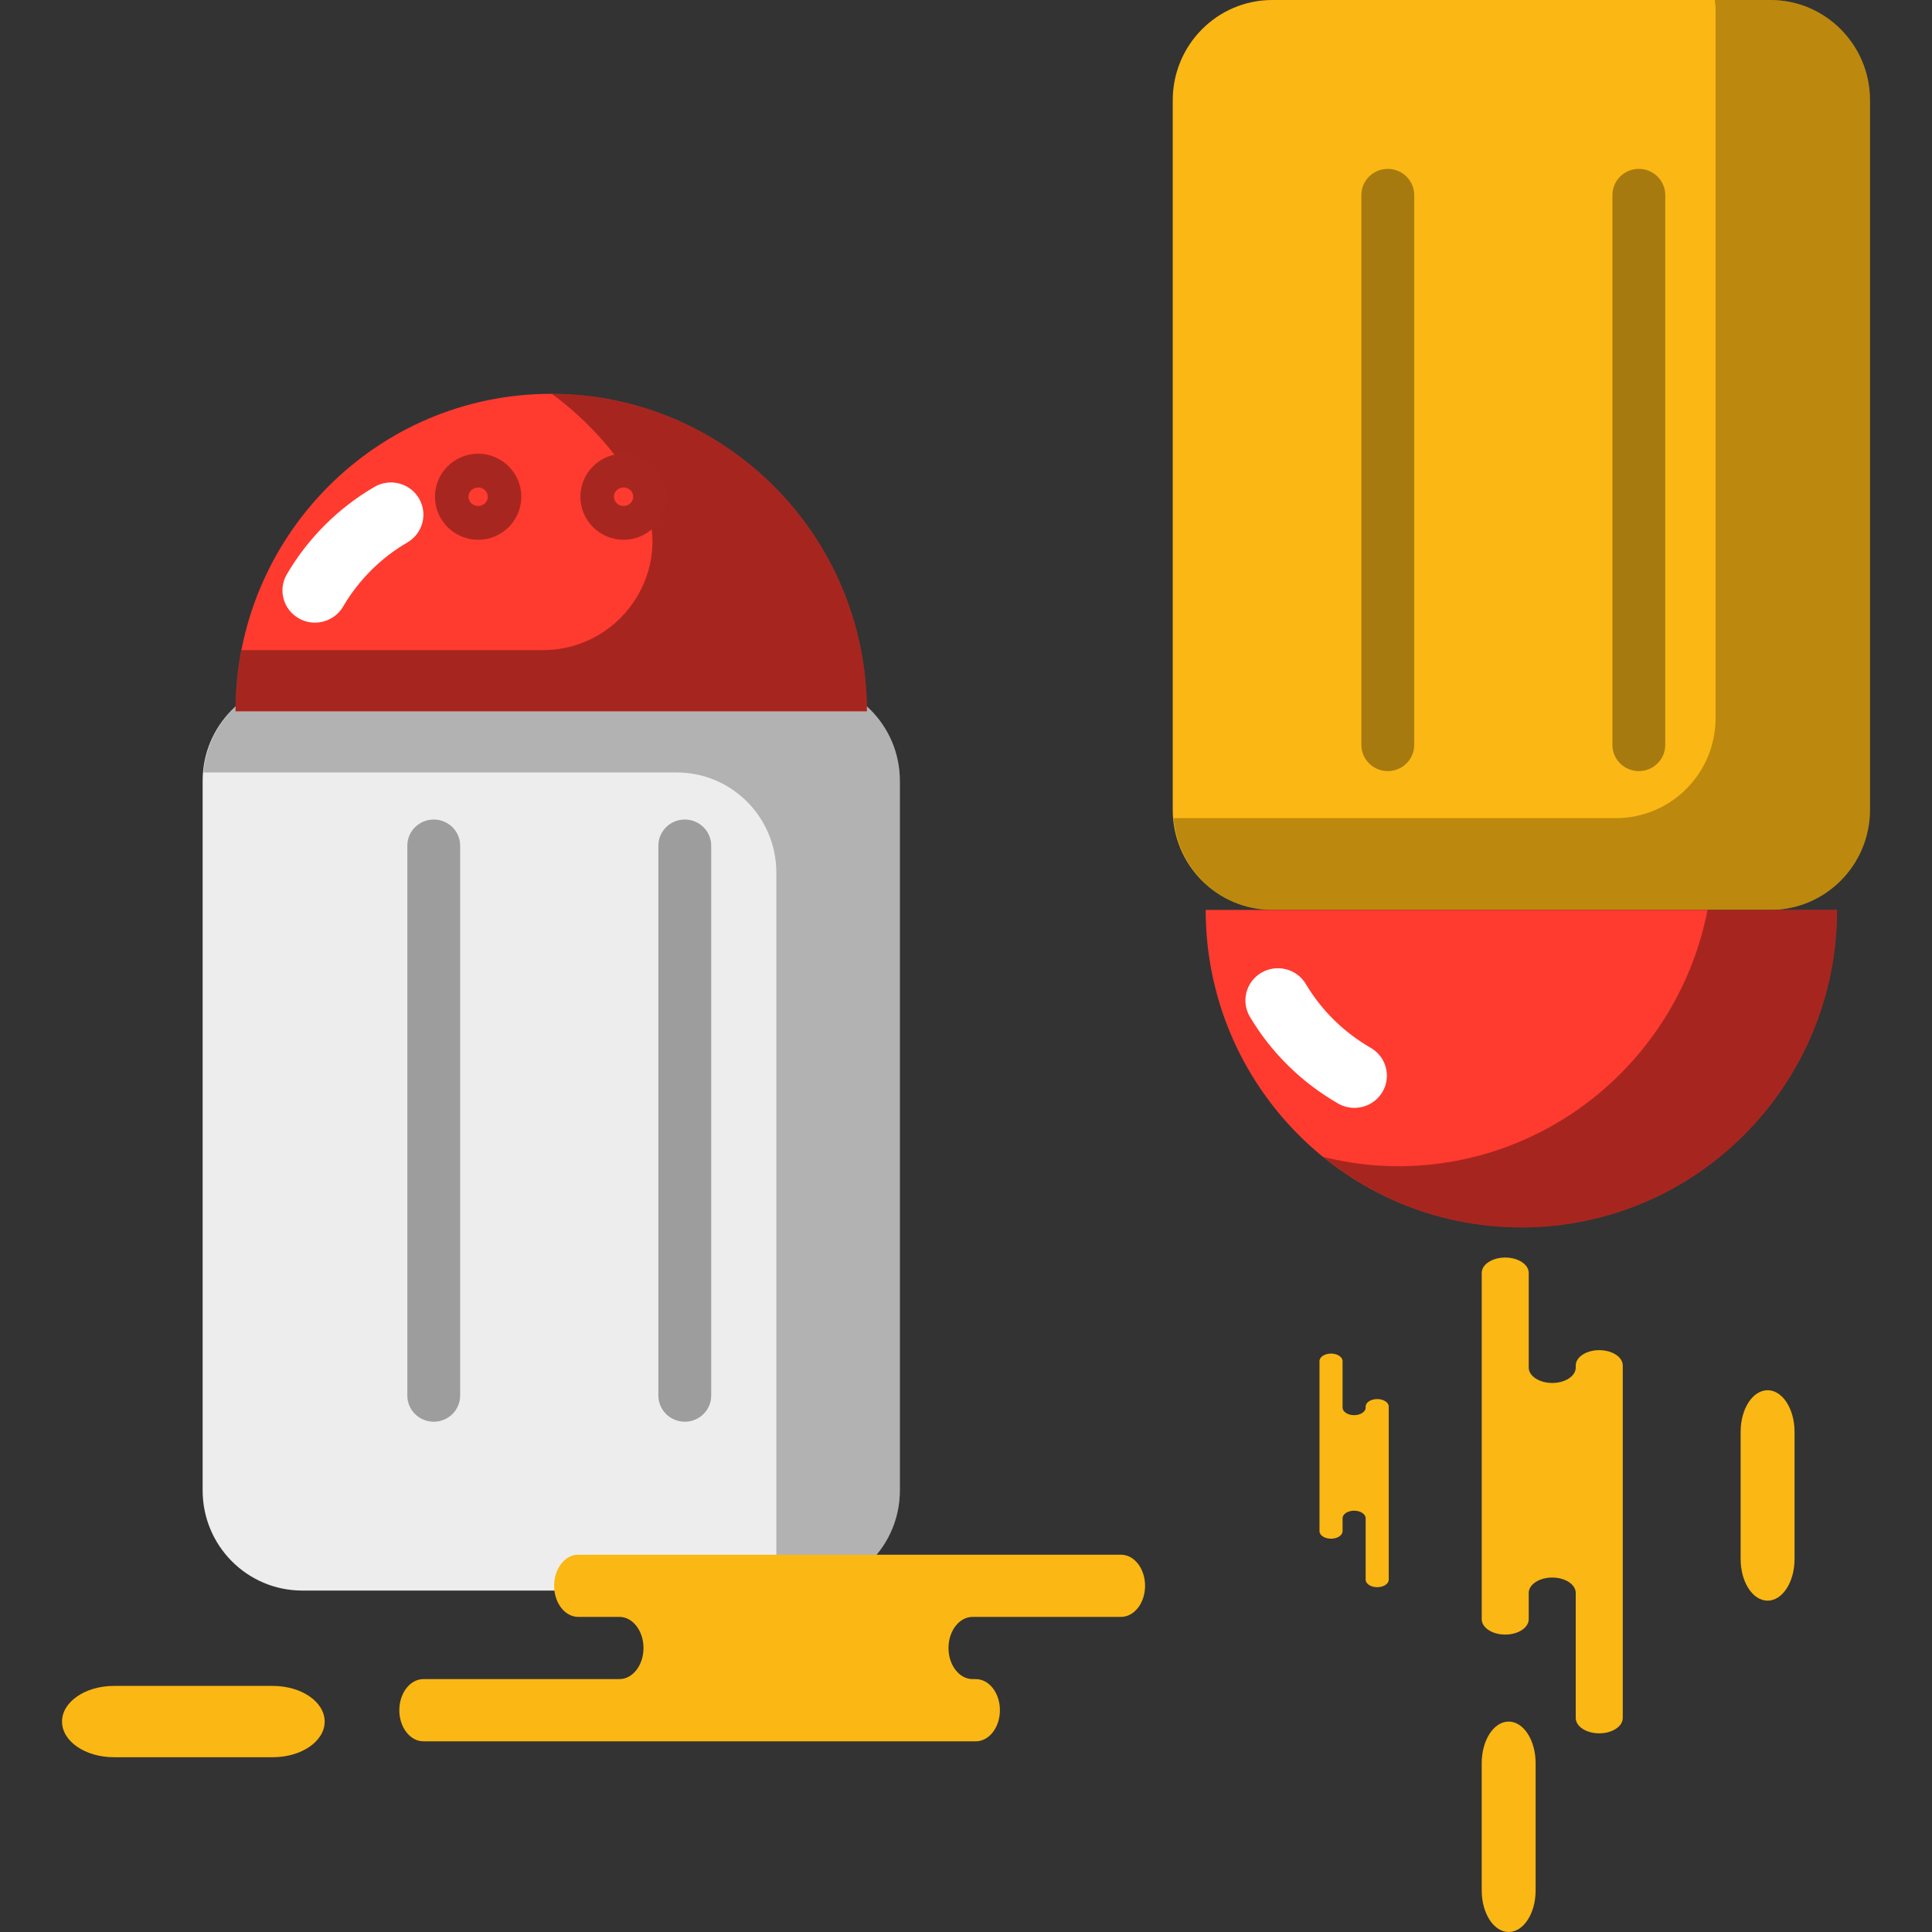 <?xml version="1.0" encoding="iso-8859-1"?>
<!-- Generator: Adobe Illustrator 19.1.0, SVG Export Plug-In . SVG Version: 6.00 Build 0)  -->
<svg version="1.1" id="Capa_1" xmlns="http://www.w3.org/2000/svg" xmlns:xlink="http://www.w3.org/1999/xlink" x="0px" y="0px"
	 viewBox="0 0 216.29 216.29" style="enable-background:new 0 0 216.29 216.29;" xml:space="preserve">
<rect x="0" y="0" width="216.29" height="216.29" fill="#333333" stroke="none"/>
<g>
	<g id="group-142svg">
		<path id="path-1_48_" style="fill:#EDEDED;" d="M100.739,166.851c0,6.198-4.993,11.214-11.149,11.214H33.837
			c-6.161,0-11.151-5.016-11.151-11.214V87.42c0-6.197,4.99-11.213,11.151-11.213H89.59c6.156,0,11.149,5.016,11.149,11.213V166.851
			z"/>
		<path id="path-2_48_" style="opacity:0.25;fill:#010101;enable-background:new    ;" d="M89.591,76.207H33.837
			c-5.841,0-10.574,4.524-11.058,10.271h52.986c6.155,0,11.148,5.018,11.148,11.215v79.431c0,0.323-0.069,0.625-0.095,0.941h2.773
			c6.155,0,11.148-5.017,11.148-11.214V87.42C100.739,81.223,95.746,76.207,89.591,76.207z"/>
		<path id="path-3_48_" style="fill:#FF3A2F;" d="M61.71,44.088c-19.516,0-35.34,15.908-35.34,35.542h70.682
			C97.052,59.996,81.23,44.088,61.71,44.088z"/>
		<path id="path-4_48_" style="fill:#FFFFFF;" d="M35.256,69.705c-0.618,0-1.247-0.156-1.822-0.487
			c-1.738-0.999-2.331-3.206-1.322-4.927c2.37-4.044,5.764-7.428,9.808-9.784c1.737-1.007,3.962-0.434,4.982,1.283
			c1.016,1.717,0.437,3.926-1.293,4.935c-2.971,1.726-5.459,4.213-7.2,7.185C37.734,69.063,36.511,69.705,35.256,69.705z"/>
		<path id="path-5_48_" style="opacity:0.35;fill:#010101;enable-background:new    ;" d="M61.772,44.09
			c3.882,2.852,7.17,6.475,9.631,10.649c4.713,7.989-1.315,18.042-10.656,18.042H27.041C26.61,75,26.37,77.286,26.37,79.629h70.683
			C97.053,60.017,81.264,44.123,61.772,44.09z"/>
		<path id="path-6_48_" style="opacity:0.35;fill:#090909;enable-background:new    ;" d="M48.557,159.164
			c-1.63,0-2.956-1.31-2.956-2.929V94.673c0-1.617,1.326-2.926,2.956-2.926c1.632,0,2.957,1.309,2.957,2.926v61.562
			C51.514,157.854,50.189,159.164,48.557,159.164z"/>
		<path id="path-7_48_" style="opacity:0.35;fill:#090909;enable-background:new    ;" d="M76.663,159.164
			c-1.63,0-2.957-1.31-2.957-2.929V94.673c0-1.617,1.327-2.926,2.957-2.926c1.631,0,2.957,1.309,2.957,2.926v61.562
			C79.62,157.854,78.294,159.164,76.663,159.164z"/>
		<path id="path-8_48_" style="fill:#A72720;" d="M53.53,60.429c-2.666,0-4.837-2.161-4.837-4.819c0-2.656,2.171-4.818,4.837-4.818
			c2.665,0,4.833,2.162,4.833,4.818C58.363,58.268,56.195,60.429,53.53,60.429z M53.53,54.575c-0.594,0-1.081,0.464-1.081,1.035
			s0.487,1.037,1.081,1.037c0.593,0,1.076-0.466,1.076-1.037S54.123,54.575,53.53,54.575z"/>
		<path id="path-9_45_" style="fill:#A72720;" d="M69.808,60.429c-2.664,0-4.833-2.161-4.833-4.819c0-2.656,2.169-4.818,4.833-4.818
			c2.666,0,4.837,2.162,4.837,4.818C74.645,58.268,72.474,60.429,69.808,60.429z M69.808,54.575c-0.594,0-1.076,0.464-1.076,1.035
			s0.482,1.037,1.076,1.037s1.08-0.466,1.08-1.037S70.402,54.575,69.808,54.575z"/>
		<path id="path-10_41_" style="fill:#FBB713;" d="M131.29,11.219C131.29,5.023,136.283,0,142.439,0h55.752
			c6.162,0,11.155,5.023,11.155,11.219v79.433c0,6.195-4.993,11.213-11.155,11.213h-55.752c-6.156,0-11.149-5.018-11.149-11.213
			V11.219z"/>
		<path id="path-11_35_" style="fill:#FF3A2F;" d="M170.32,137.408c19.515,0,35.339-15.908,35.339-35.543h-70.682
			C134.977,121.5,150.8,137.408,170.32,137.408z"/>
		<path id="path-12_30_" style="opacity:0.25;fill:#010101;enable-background:new    ;" d="M198.191,0h-6.224
			c0.027,0.316,0.096,0.621,0.096,0.947v79.431c0,6.196-4.993,11.213-11.155,11.213h-49.523c0.482,5.748,5.218,10.274,11.054,10.274
			h55.752c6.162,0,11.155-5.018,11.155-11.214V11.22C209.346,5.023,204.353,0,198.191,0z"/>
		<path id="path-13_24_" style="opacity:0.35;fill:#010101;enable-background:new    ;" d="M191.161,101.865
			c-3.175,16.353-17.483,28.696-34.668,28.696c-2.884,0-5.671-0.386-8.353-1.041c6.064,4.927,13.774,7.888,22.18,7.888
			c19.515,0,35.338-15.908,35.338-35.543H191.161z"/>
		<path id="path-14_19_" style="fill:#FFFFFF;" d="M151.623,124.027c-0.622,0-1.247-0.155-1.823-0.487
			c-4.087-2.35-7.502-5.709-9.876-9.714c-1.016-1.716-0.436-3.925,1.294-4.934c1.737-1.008,3.962-0.435,4.982,1.283
			c1.742,2.936,4.25,5.403,7.253,7.131c1.737,0.999,2.331,3.205,1.321,4.929C154.096,123.385,152.878,124.027,151.623,124.027z"/>
		<path id="path-15_17_" style="opacity:0.35;fill:#090909;enable-background:new    ;" d="M183.47,86.325
			c-1.631,0-2.957-1.31-2.957-2.927V21.835c0-1.618,1.326-2.928,2.957-2.928c1.63,0,2.956,1.31,2.956,2.928v61.563
			C186.426,85.015,185.1,86.325,183.47,86.325z"/>
		<path id="path-16_14_" style="opacity:0.35;fill:#090909;enable-background:new    ;" d="M155.365,86.325
			c-1.632,0-2.957-1.31-2.957-2.927V21.835c0-1.618,1.325-2.928,2.957-2.928c1.631,0,2.957,1.31,2.957,2.928v61.563
			C158.322,85.015,156.996,86.325,155.365,86.325z"/>
		<path id="path-17_12_" style="fill:#FBB713;" d="M101.517,194.943h7.727c1.49,0,2.698-1.56,2.698-3.482
			c0-1.924-1.208-3.483-2.698-3.483h-0.359c-1.49,0-2.698-1.559-2.698-3.482c0-1.922,1.208-3.483,2.698-3.483h16.611
			c1.489,0,2.696-1.558,2.696-3.48c0-1.923-1.207-3.482-2.696-3.482h-19.962H64.732c-1.489,0-2.697,1.559-2.697,3.482
			c0,1.922,1.208,3.48,2.697,3.48h4.61c1.49,0,2.698,1.561,2.698,3.483c0,1.923-1.208,3.482-2.698,3.482h-21.94
			c-1.489,0-2.697,1.559-2.697,3.483c0,1.922,1.208,3.482,2.697,3.482h5.187H101.517z"/>
		<path id="path-18_10_" style="fill:#FBB713;" d="M181.67,157.801v-4.928c0-0.951-1.178-1.721-2.632-1.721
			c-1.453,0-2.632,0.77-2.632,1.721v0.229c0,0.95-1.177,1.721-2.631,1.721c-1.453,0-2.632-0.771-2.632-1.721v-10.598
			c0-0.951-1.179-1.72-2.632-1.72c-1.453,0-2.631,0.769-2.631,1.72v12.737v26.031c0,0.95,1.178,1.721,2.631,1.721
			c1.453,0,2.632-0.771,2.632-1.721v-2.942c0-0.95,1.179-1.721,2.632-1.721c1.454,0,2.631,0.771,2.631,1.721v13.999
			c0,0.95,1.179,1.72,2.632,1.72c1.454,0,2.632-0.77,2.632-1.72v-3.309V157.801z"/>
		<path id="path-19_8_" style="fill:#FBB713;" d="M155.472,159.892v-2.419c0-0.468-0.579-0.846-1.292-0.846
			c-0.714,0-1.293,0.378-1.293,0.846v0.112c0,0.466-0.577,0.845-1.291,0.845s-1.293-0.379-1.293-0.845v-5.204
			c0-0.467-0.579-0.845-1.292-0.845c-0.713,0-1.291,0.378-1.291,0.845v6.253v12.781c0,0.467,0.578,0.845,1.291,0.845
			c0.713,0,1.292-0.378,1.292-0.845v-1.444c0-0.467,0.579-0.845,1.293-0.845s1.291,0.378,1.291,0.845v6.873
			c0,0.467,0.579,0.845,1.293,0.845c0.713,0,1.292-0.378,1.292-0.845v-1.624V159.892z"/>
		<path id="path-20_7_" style="fill:#FBB713;" d="M165.88,197.383c0-2.569,1.35-4.65,3.017-4.65c1.667,0,3.018,2.081,3.018,4.65
			v14.256c0,2.57-1.351,4.651-3.018,4.651c-1.667,0-3.017-2.081-3.017-4.651V197.383z"/>
		<path id="path-21_6_" style="fill:#FBB713;" d="M30.543,188.74c3.206,0,5.805,1.788,5.805,3.993c0,2.204-2.599,3.991-5.805,3.991
			H12.751c-3.207,0-5.807-1.787-5.807-3.991c0-2.205,2.6-3.993,5.807-3.993H30.543z"/>
		<path id="path-22_3_" style="fill:#FBB713;" d="M194.867,160.288c0-2.568,1.351-4.651,3.018-4.651
			c1.666,0,3.016,2.083,3.016,4.651v14.256c0,2.569-1.35,4.652-3.016,4.652c-1.667,0-3.018-2.083-3.018-4.652V160.288z"/>
	</g>
</g>
<g>
</g>
<g>
</g>
<g>
</g>
<g>
</g>
<g>
</g>
<g>
</g>
<g>
</g>
<g>
</g>
<g>
</g>
<g>
</g>
<g>
</g>
<g>
</g>
<g>
</g>
<g>
</g>
<g>
</g>
</svg>
